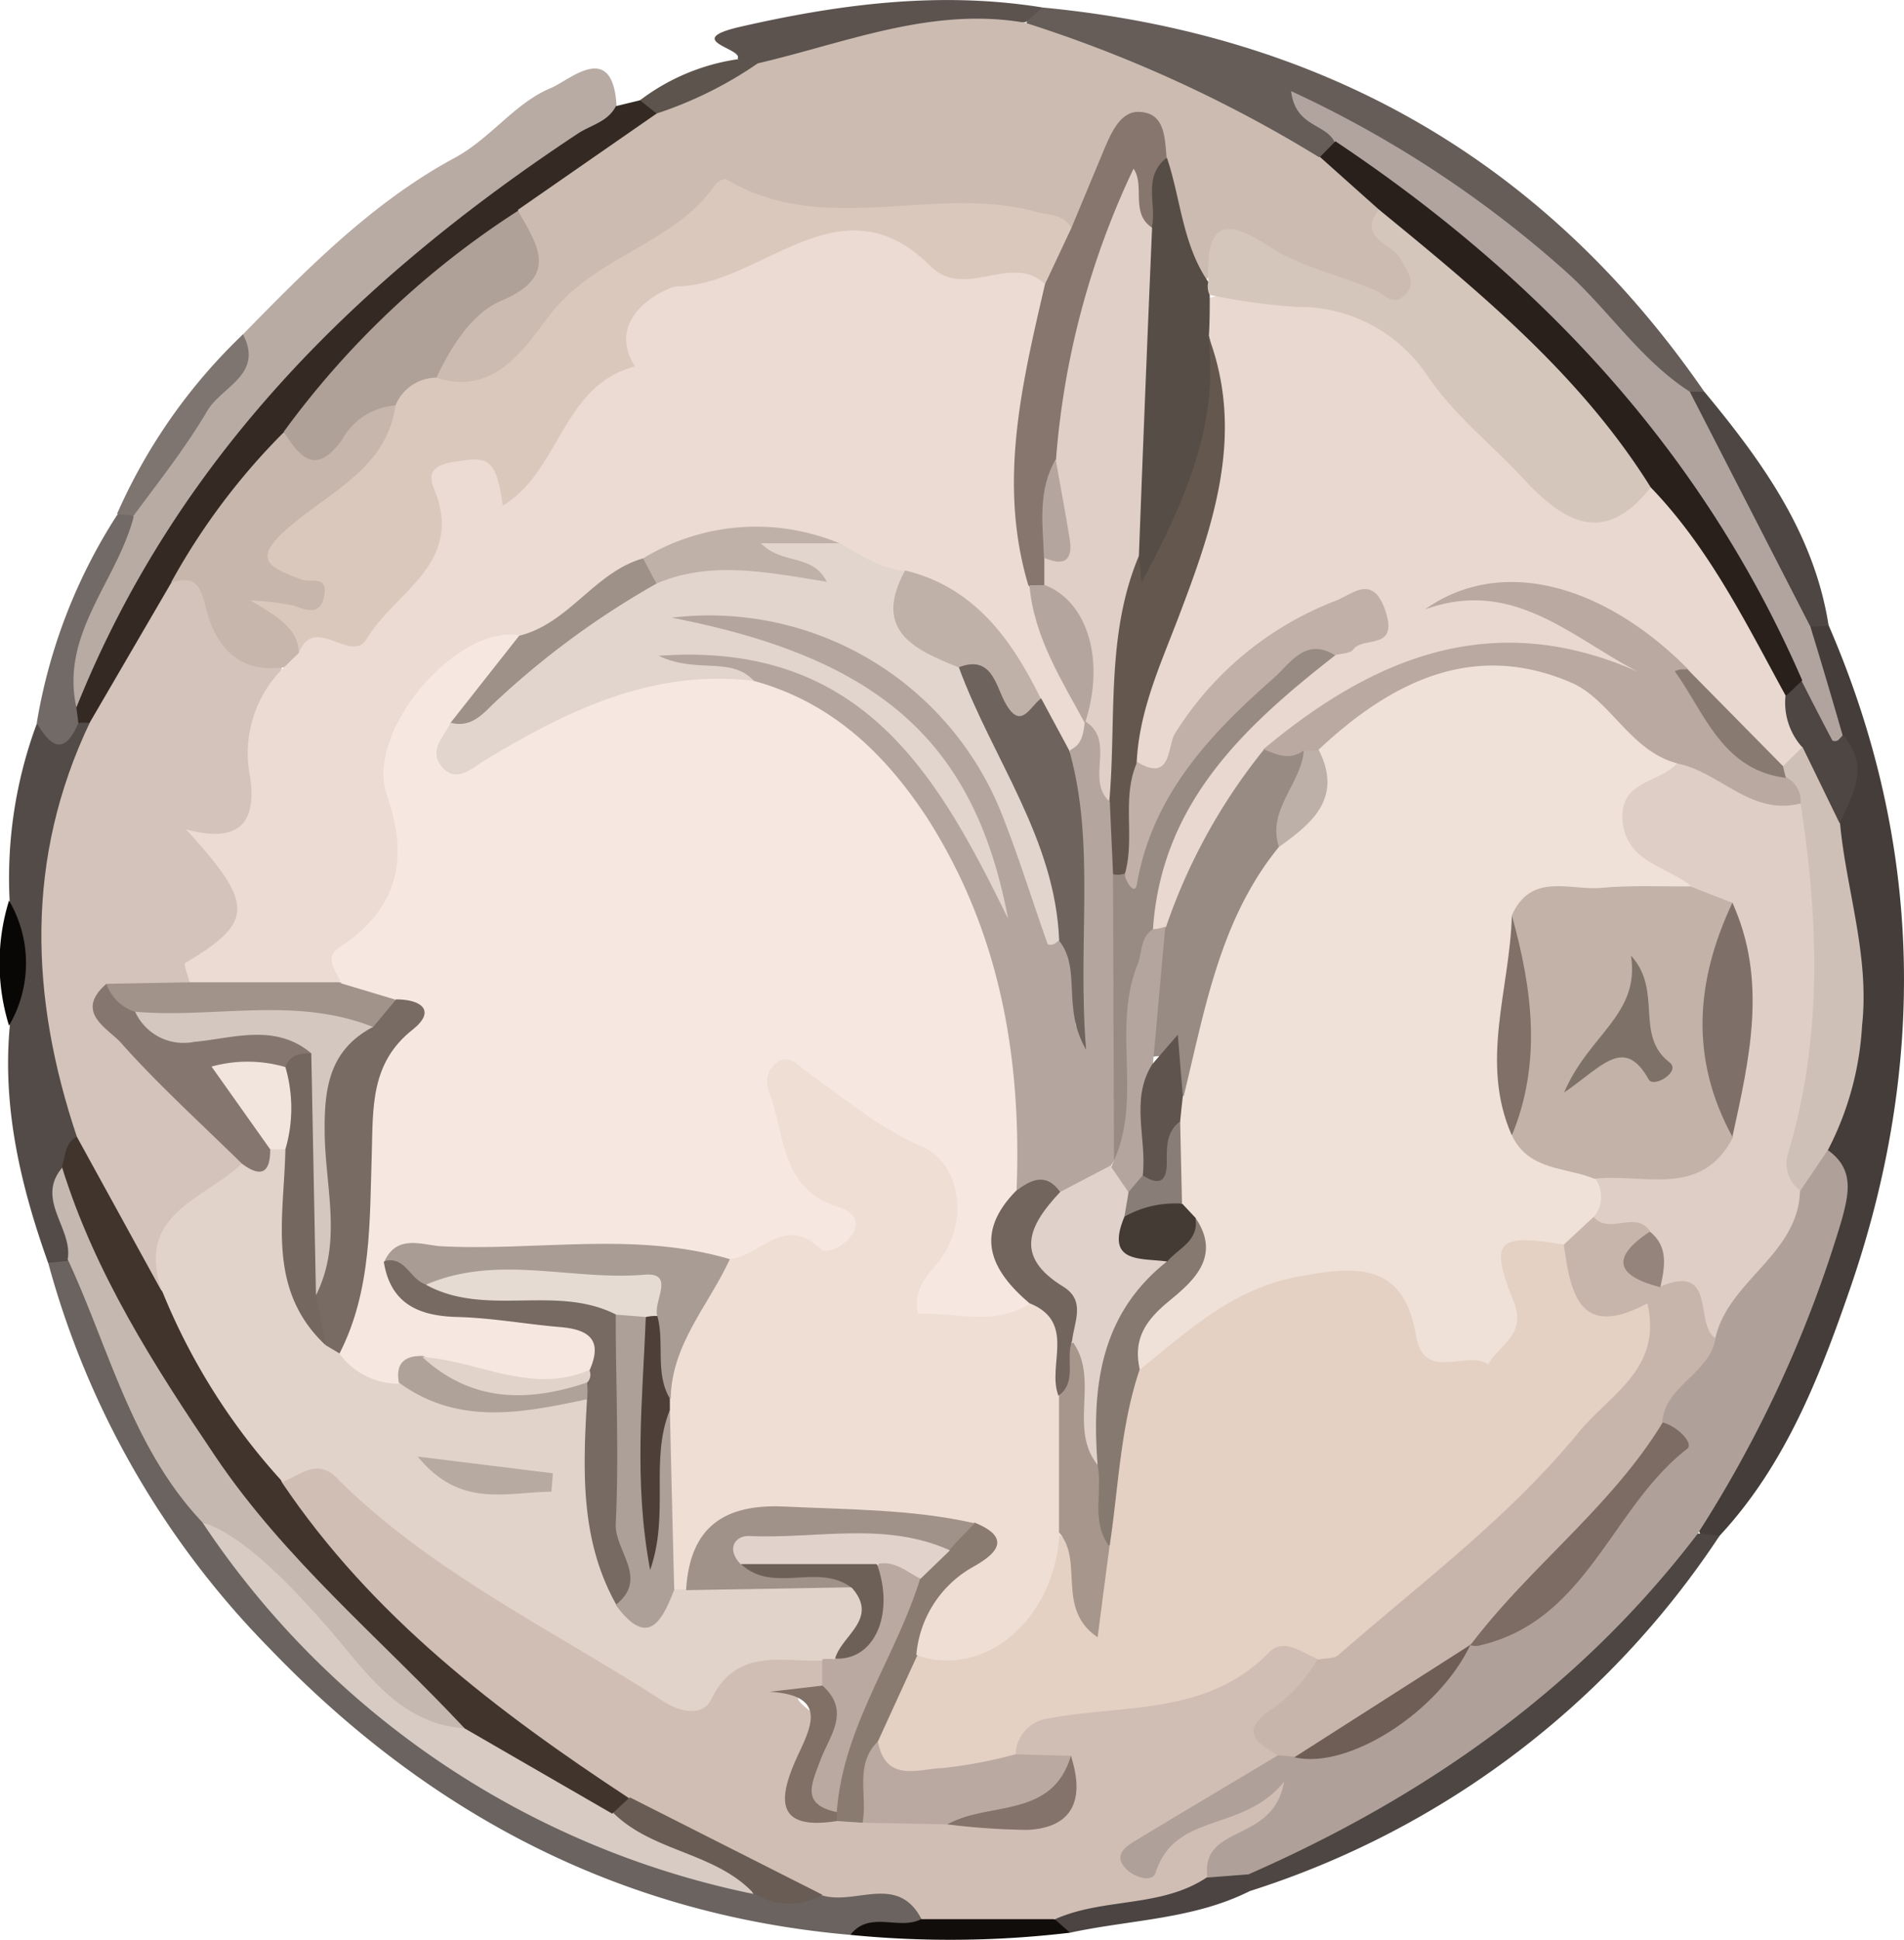 <svg xmlns="http://www.w3.org/2000/svg" viewBox="0 0 113.95 116.04"><defs><style>.cls-1{fill:#b8aba4;}.cls-2{fill:#453d39;}.cls-3{fill:#6a635f;}.cls-4{fill:#665d59;}.cls-5{fill:#342923;}.cls-6{fill:#524b47;}.cls-7{fill:#4e4642;}.cls-8{fill:#5c534f;}.cls-9{fill:#726a66;}.cls-10{fill:#7e7570;}.cls-11{fill:#4b4442;}.cls-12{fill:#090706;}.cls-13{fill:#110d0a;}.cls-14{fill:#5d544d;}.cls-15{fill:#afa099;}.cls-16{fill:#b1a49f;}.cls-17{fill:#cec0b7;}.cls-18{fill:#d0beb4;}.cls-19{fill:#c5b8b0;}.cls-20{fill:#d7cbc4;}.cls-21{fill:#695c54;}.cls-22{fill:#cbbbb1;}.cls-23{fill:#29201c;}.cls-24{fill:#d3c3ba;}.cls-25{fill:#c6b6ac;}.cls-26{fill:#afa198;}.cls-27{fill:#40342d;}.cls-28{fill:#decec5;}.cls-29{fill:#c7b5ac;}.cls-30{fill:#7d6c63;}.cls-31{fill:#6e5e56;}.cls-32{fill:#e8d8cf;}.cls-33{fill:#b9a9a0;}.cls-34{fill:#887a71;}.cls-35{fill:#e4d1c4;}.cls-36{fill:#e2d3ca;}.cls-37{fill:#baa9a0;}.cls-38{fill:#8a7b71;}.cls-39{fill:#807066;}.cls-40{fill:#83736b;}.cls-41{fill:#dac8bd;}.cls-42{fill:#d5c6bc;}.cls-43{fill:#574d47;}.cls-44{fill:#86766e;}.cls-45{fill:#ebdbd2;}.cls-46{fill:#85776f;}.cls-47{fill:#a1938a;}.cls-48{fill:#efe1d7;}.cls-49{fill:#c2b2a8;}.cls-50{fill:#7e7068;}.cls-51{fill:#95847c;}.cls-52{fill:#988b83;}.cls-53{fill:#64584e;}.cls-54{fill:#c0b0a7;}.cls-55{fill:#b4a69e;}.cls-56{fill:#bcb0a8;}.cls-57{fill:#eeded4;}.cls-58{fill:#867970;}.cls-59{fill:#a6968c;}.cls-60{fill:#f6e8e1;}.cls-61{fill:#776b64;}.cls-62{fill:#766a63;}.cls-63{fill:#ada098;}.cls-64{fill:#a19289;}.cls-65{fill:#736760;}.cls-66{fill:#6d6057;}.cls-67{fill:#afa299;}.cls-68{fill:#b7aaa1;}.cls-69{fill:#f2e5de;}.cls-70{fill:#e1d3cb;}.cls-71{fill:#dfcfc6;}.cls-72{fill:#e2d5cd;}.cls-73{fill:#6e635d;}.cls-74{fill:#c0b1a8;}.cls-75{fill:#9e9187;}.cls-76{fill:#d4c7bf;}.cls-77{fill:#807068;}.cls-78{fill:#60554e;}.cls-79{fill:#453b35;}.cls-80{fill:#897e77;}.cls-81{fill:#7e7268;}.cls-82{fill:#e0d2ca;}.cls-83{fill:#a89c94;}.cls-84{fill:#72655e;}.cls-85{fill:#4e4039;}.cls-86{fill:#e6dbd3;}</style></defs><g id="Layer_2" data-name="Layer 2"><g id="Layer_1-2" data-name="Layer 1"><path class="cls-1" d="M14.54,20c3.86-3.94,7.76-7.9,12.64-10.54,2.2-1.18,3.62-3.3,5.8-4.2,1.1-.45,3.69-2.91,3.92,1.08.16,1.56-1.09,2.05-2.08,2.73C22.64,17.3,12.51,27.38,6.09,40.82a2.82,2.82,0,0,1-1.61,1.75c-1.75-.67-1-1.92-.66-3a39.67,39.67,0,0,1,3.64-8.5C9.45,27.15,12.68,24,14.54,20Z"/><path class="cls-2" d="M109.45,37.43c5.66,13.07,5.87,26.37,1.25,39.72-1.82,5.26-3.87,10.51-7.79,14.72a.68.68,0,0,1-1,.1.47.47,0,0,1-.1-.1c-.81-1.67.37-2.85,1-4.15,1.7-3.41,4-6.65,4.81-10.36.67-2.93,3.93-5.68,1.09-9.06,2-6.25,1.45-12.58.58-18.92.28-1.76,1-3.51.11-5.3-.58-2.16-2.2-4.14-1.12-6.58a.76.76,0,0,1,1.07-.13Z"/><path class="cls-3" d="M50.89,115.74c-13.82-1.2-25.29-7.28-34.77-17.15A52.45,52.45,0,0,1,2.86,75.45,1.47,1.47,0,0,1,3.93,75c1.81.46,2,2.15,2.46,3.5a43.13,43.13,0,0,0,6.28,12c8.2,11,18.63,18.73,32.15,21.94a8.7,8.7,0,0,0,5.5.07,8.72,8.72,0,0,1,4,0c1.42.41,2.25,1.12.9,2.54C53.88,115.78,52.22,114.77,50.89,115.74Z"/><path class="cls-4" d="M62.41.45c16.72,1.6,30,9.09,39.6,23a1.7,1.7,0,0,1-1.05.43c-2.17-.46-3.44-2.17-4.74-3.68-4.51-5.23-10.28-8.81-16-12.43-.68-.43.1.66-.26.92A2,2,0,0,1,78.7,9.76c-5.77-2.6-11.63-5-17.23-8C61.29,1,61.86.72,62.41.45Z"/><path class="cls-5" d="M4.6,42.25c6-14.92,16.88-25.6,30-34.27.78-.51,1.78-.69,2.26-1.63L38.3,6c.76-.37,1.1,0,1.27.7C37.7,9.92,34,10.9,31.41,13.19,26.28,17,21.34,21,17.61,26.33A48.56,48.56,0,0,0,11,35.24c-2,2.57-2.81,5.88-5.27,8.14a1.6,1.6,0,0,1-1.14,0A1,1,0,0,1,4.6,42.25Z"/><path class="cls-6" d="M4.69,43.25a2.73,2.73,0,0,1,.7,0c.86,1.16.41,2.39,0,3.48A24.73,24.73,0,0,0,5,64.57a7.19,7.19,0,0,1,.37,2.8,9.23,9.23,0,0,1-.67,2.4c-1.15,1.77.74,3.9-.63,5.65l-1.19.12C1.26,71,.14,66.33.58,61.44c.18-2.5,0-5,0-7.48A26.51,26.51,0,0,1,2.21,43.27,2.18,2.18,0,0,0,4.69,43.25Z"/><path class="cls-7" d="M101.63,91.73l1.28.14A52.83,52.83,0,0,1,74.8,113.12a1.36,1.36,0,0,1-.32-1.09c.85-1.79,2.69-2.23,4.23-3,7.61-3.88,14.69-8.42,19.93-15.37A3.74,3.74,0,0,1,101.63,91.73Z"/><path class="cls-8" d="M62.41.45l-1,.86c-5.36,1.1-10.67,2.49-16.14,3a2.19,2.19,0,0,1-1.13-.8c.38-.6-3.26-1.07,0-1.87C50.17.25,56.22-.55,62.41.45Z"/><path class="cls-7" d="M101.13,23.43H102c3.45,4.16,6.58,8.48,7.44,14l-1.11.06c-1.14-.06-1.63-.92-2-1.79a48.61,48.61,0,0,0-4.91-9.3C100.89,25.51,100.28,24.52,101.13,23.43Z"/><path class="cls-9" d="M4.69,43.25c-.85,2-1.67,1.4-2.49,0A32.78,32.78,0,0,1,7,30.82c.39-.41.73-.38,1,.09-1,3.86-4.4,7-3.43,11.4Z"/><path class="cls-10" d="M8,30.84l-1-.09A33.44,33.44,0,0,1,14.54,20c1.26,2.41-1.29,3.13-2.13,4.57C11.12,26.76,9.54,28.76,8,30.84Z"/><path class="cls-11" d="M74.72,112.12l.08,1c-3.39,1.7-7.16,1.71-10.76,2.49-.61-.28-1.13-.6-.85-1.42,2.72-1.87,6.08-1.49,9-2.55A3.33,3.33,0,0,1,74.72,112.12Z"/><path class="cls-12" d="M.54,53.87a7.39,7.39,0,0,1,0,7.48A12.63,12.63,0,0,1,.54,53.87Z"/><path class="cls-13" d="M63.15,114.83l.89.78a60.86,60.86,0,0,1-13.15.13c1.16-1.49,2.93-.24,4.26-.95C57.83,113.48,60.54,113.08,63.15,114.83Z"/><path class="cls-14" d="M44.1,3.55l1.25.19A5.13,5.13,0,0,1,39.3,6.79L38.3,6A12.71,12.71,0,0,1,44.1,3.55Z"/><path class="cls-15" d="M74.72,112.12l-2.46.19c-.54-1.83-.54-1.83,2.11-3-1.74.53-3.32,1.1-4.39,2.9-.67,1.12-2.17,1.07-3.14-.07s-.13-2,.71-2.75c2.51-2.14,5.61-3.23,8.54-4.63a3.88,3.88,0,0,1,1.12-.2c4.65.16,7.07-3.43,10.1-6a5,5,0,0,1,.81-.79c1.64-1.14,3-2.66,5-3.3.78-.26,1.68-.72,1.88-1.44.78-3,3.6-4.84,4-7.94-.3-2.42,2.06-3.45,2.76-5.34.91-3.45,4.86-5,5.35-8.75.61-.88.59-2.41,2.26-2.22,1.6,1.13,1.3,2.55.86,4.17a73.24,73.24,0,0,1-8.64,18.81C94.54,101,85.32,107.47,74.72,112.12Z"/><path class="cls-16" d="M101.13,23.43l7.22,14.06q1,3.27,1.94,6.54c.12,1.24-.57,1-1.16.56-1.14-.89-1.4-2.31-2-3.54-5.56-11.18-12.84-20.95-23-28.41-1.6-1.17-3.66-2-4.28-4.19-.56-1.06-2.33-.88-2.58-3A66.44,66.44,0,0,1,93.82,16.34C96.33,18.62,98.21,21.55,101.13,23.43Z"/><path class="cls-17" d="M109.42,68.75l-1.69,2.5c-2.31-.62-1.87-2.53-1.51-4,1.54-5.95,1.24-11.91.43-17.89a16.83,16.83,0,0,0-.14-2.56,2.66,2.66,0,0,1,.16-1.22,1.75,1.75,0,0,1,1.45-1c2,1,1.67,2.95,2,4.65.37,4,1.78,7.93,1.32,12.12A18.35,18.35,0,0,1,109.42,68.75Z"/><path class="cls-7" d="M110.1,49.25l-2.22-4.56c-1.61-.4-1.69-1.55-1.43-2.87a1.81,1.81,0,0,1,1.35-1.13c.61,1.2,1.22,2.39,1.85,3.58,0,.07.26.09.36,0s.19-.19.28-.3C111.94,45.83,110.87,47.54,110.1,49.25Z"/><path class="cls-18" d="M76.48,105c-2.88,1.73-5.78,3.44-8.65,5.18-.6.37-1.16.88-.44,1.61.51.52,1.57.84,1.77.23,1.19-3.68,5.18-2.36,7.69-5.44-.65,3.73-5,2.5-4.59,5.7-2.75,1.86-6.2,1.22-9.11,2.52h-8c-1.43-2.77-4-.78-6-1.44-4.39-.62-7.94-3.18-11.79-5-7.57-3.92-13.36-10-19.15-16-1-1.08-2.14-2.22-1.42-4,1.33-1.61,2.83-1.54,4.3-.28s3.62,2.09,5,3.64C29.84,96,35.66,96.89,40,100.22c1.09.84,2,.1,2.91-.63a5.34,5.34,0,0,1,6.49-.47,1.8,1.8,0,0,1,.15,1.7c.92,1-3.86-.34-.71,1.77.76.51,0,2-.21,3.09-.35,1.45,0,2.4,1.67,2.38h5.85a42.66,42.66,0,0,0,4.93.11c1-.1,2.83.13,1.82-2-.83-.35-1.77-.45-2.39-1.2a2,2,0,0,1,.94-2.67,2.09,2.09,0,0,1,.59-.17c4.81-1.21,9.94-1.28,14.26-4.25.79-.54,1.85,0,2.55.78C80.07,101.56,75.92,102.42,76.48,105Z"/><path class="cls-19" d="M4.05,75.33c.33-1.87-2-3.61-.27-5.55,2.66,2.22,3.14,5.67,4.71,8.5a83.91,83.91,0,0,0,16.6,20.81c1.24,1.16,3,2.08,2.91,4.23-1.58,1.5-2.73.22-3.91-.64-3.69-2.67-6.44-6.27-9.55-9.51-.75-.79-1.32-1.75-2.43-2.11C7.89,86.6,6.54,80.67,4.05,75.33Z"/><path class="cls-20" d="M12.11,91.06c2.17.67,4.9,3.22,8.11,7,2,2.4,4,5.11,7.66,5.33,3.86,0,6.07,3.2,9.2,4.62,2.6,1.88,6.4,1.93,8,5.28A52.12,52.12,0,0,1,12.11,91.06Z"/><path class="cls-21" d="M45.1,113.25c-2.31-2.46-6-2.45-8.39-4.8.07-.57.6-.66,1-.93l11.51,5.82A4,4,0,0,1,45.1,113.25Z"/><path class="cls-22" d="M39.3,6.79a23.72,23.72,0,0,0,6.05-3c5.28-1.23,10.41-3.4,16-2.43A79.66,79.66,0,0,1,78.92,9.39c2,.07,3,1.32,3.8,2.93.36,2,3.9,3.42,1.71,5.66-1.87,1.9-4-.66-6-1.09-2.24-.46-4.33-2.82-6.46.13-2.61-1.63-2.1-4.62-3.06-7-.14-.5-.09-1.16-.49-1.48-.86-.68-1.11.25-1.4.73-.93,1.52-.7,3.74-2.8,4.55-4.83-.87-9.8-.09-14.6-.89-8.77-1.46-13.69,4.61-19.33,9.31-1.43,1.19-2.61,2-4.23.53-.67-2.32,1-3.67,2.45-4.73A6,6,0,0,0,31,12.55Z"/><path class="cls-23" d="M82.54,12.55,79,9.39l.92-.94c12.27,8.19,22,18.57,27.94,32.25l-.94.9c-2.4-.75-2.65-3.2-3.82-4.9-1.61-2.34-3.07-4.79-4.83-7A84.67,84.67,0,0,0,84.46,15.1C83.62,14.36,82.59,13.83,82.54,12.55Z"/><path class="cls-24" d="M4.6,68c-2.81-8.36-3.11-16.65.79-24.81l4.84-8.3c1.49-1.48,2.38-.7,2.9.86.66,2,2.17,3,3.86,3.89-1.47,3.57.57,8.19-3.25,11-.38.29-.35.2-.18.61,2.17,5.45,2.15,5.45-2.4,8-1.06.7-2.36.42-3.47.88C7.19,62.16,9.14,62.74,10,64c1.41,2,4.21,2.93,4.81,5.68-1.54,2.61-4.73,4.1-5.17,7.49C6,75.16,5.37,71.53,4.6,68Z"/><path class="cls-25" d="M17.08,39.9c-2.87.46-4.25-1.35-4.79-3.66-.34-1.46-.79-1.77-2.06-1.38a39.84,39.84,0,0,1,6.75-9c1,.51,1.85,1.84,2.91-.23A3,3,0,0,1,23.68,24c1.29,1.63.34,2.79-.84,3.87s-2.2,2.06-3.31,3.09-2.37,1.74-.25,3.06c1.1.69,1.16,2.5,0,2.6-2.28.22-.57,1.55-1,2.2A1.62,1.62,0,0,1,17.08,39.9Z"/><path class="cls-26" d="M23.67,24.25a4,4,0,0,0-3.21,2.07c-1.59,2.19-2.52,1-3.48-.49A52.48,52.48,0,0,1,31,12.61c1.18,2.07,2.48,3.91-1,5.38-1.75.74-3,2.73-3.88,4.6A3.17,3.17,0,0,1,23.67,24.25Z"/><path class="cls-27" d="M4.6,68l5,9.1c2.87,3.57,5.68,7.19,7.27,11.57,5.38,8,12.85,13.69,20.77,18.89l-1,.93-8.83-5.1c-5-5.34-10.74-10.08-14.9-16.24-3.68-5.45-7.24-11-9.2-17.34C3.92,69.12,3.88,68.37,4.6,68Z"/><path class="cls-28" d="M107.77,48.09c1.07,7,1.32,14-.76,20.92a2,2,0,0,0,.72,2.2c-.1,3.85-4.29,5.37-5.07,8.84-2,0-1.59-2.63-3.29-2.93-.67-.75-.63-1.86-1.32-2.61-.91-.68-2.37-.4-2.92-1.68-.06-1.08-.41-2.22.75-3,2.23-1,5.5.47,6.74-2.86a23.62,23.62,0,0,0,.24-11.75,5.44,5.44,0,0,0-2.4-1.64c-2.2-.94-4.28-2.06-4.11-4.89.13-2.32,1.93-3.06,3.85-3.57C103.11,45.13,105.3,47,107.77,48.09Z"/><path class="cls-29" d="M95.39,72.8c.92,1.08,2.47-.41,3.35.83-.31,1.21-.46,2.39.63,3.33,3.41-1.43,2,2.29,3.3,3.09-.36,2.13-3,2.81-3.19,5-1,3.22-3.18,5.71-5.38,8A38.69,38.69,0,0,1,88,98.35h0c-3.28,2.6-5.9,6.24-10.53,6.73l-1-.09c-1.06-.67-2.35-1.29-.58-2.6a9.51,9.51,0,0,0,3-3.18c5.23-5.54,11.59-9.91,16.39-15.91,1-1.19,2-2.14,2.14-3.9-3.62.22-4.79-1.72-4.24-5.05C93.59,73.38,94.1,72.56,95.39,72.8Z"/><path class="cls-30" d="M88,98.41c3.54-4.69,8.41-8.24,11.51-13.32.87.22,1.89,1.25,1.46,1.58-4.58,3.53-6,10.39-12.57,11.79A1.33,1.33,0,0,1,88,98.41Z"/><path class="cls-31" d="M77.46,105.12,88,98.39C86.09,102.42,80.69,105.87,77.46,105.12Z"/><path class="cls-32" d="M98.79,29.15c3.5,3.63,5.69,8.1,8.07,12.45a4,4,0,0,0,1,3.1l-1.15,1.13c-3.3-.43-4.13-3.8-6.46-5.39a17.09,17.09,0,0,0-11-5.11c2.06-.09,4.78,1.26,7.5,2.62,1,.49,2.23,1.21,1.82,2.41-.49,1.41-1.88.73-2.83.38-7.49-2.79-13.58,0-19.24,4.67-3.22,2.8-3.6,7.41-6.63,10.34a1.39,1.39,0,0,1-1.15-.23c-1.35-2.75.08-5.08,1.31-7.29a25.47,25.47,0,0,1,9.2-9.63C80,38.08,81.07,38,82,36.11,76.9,38,73.5,40.66,71,44.59,70,46,68.88,48.13,67.34,45c-.24-3.27,1.14-6.15,2.4-9A26.36,26.36,0,0,0,71.62,20.4,3.88,3.88,0,0,1,71.81,18a13.24,13.24,0,0,1,14.8,4.53A40,40,0,0,0,90.75,27C93.07,29.31,95.47,30.81,98.79,29.15Z"/><path class="cls-33" d="M75.6,44.83c6.63-5.55,13.79-8.49,22.46-4.63-4-2.05-7.5-5.67-12.79-3.74C89.71,33.3,95.82,34.81,101,40a16.85,16.85,0,0,0,5.88,6.49,1.58,1.58,0,0,1,.88,1.57c-3,.77-4.85-1.93-7.43-2.4a4.87,4.87,0,0,1-4.13-1.28c-4.9-4.13-7.46-4.44-13.13-1.54a36.4,36.4,0,0,0-3.45,2.18,7.4,7.4,0,0,1-1,.54C77.42,46,76.3,46.25,75.6,44.83Z"/><path class="cls-34" d="M106.89,46.53c-3.81-.47-4.84-3.84-6.66-6.38a1.66,1.66,0,0,1,.38-.11H101l5.71,5.79A5.88,5.88,0,0,0,106.89,46.53Z"/><path class="cls-35" d="M93.59,74.45c.41,2.93.94,5.7,5,3.51.92,3.94-2.24,5.42-4.14,7.76C90.24,90.83,85,94.72,80.1,99c-.26.23-.78.18-1.18.27-1-.41-2.11-1.35-3-.4-3.68,3.76-8.64,3.07-13.14,3.92a2.24,2.24,0,0,0-2,2.17c-3.77,2.7-6.06,2.69-8.77,0-.07-2.33.48-4.41,2.44-5.9,4.25-.88,7.81-2.61,8.91-7.33,1.78,1.77,1.78,1.77,1.62,5.51.11-1.65.45-3.27.49-4.93a29.16,29.16,0,0,1,1.86-10.17,16.7,16.7,0,0,1,10.77-6.75c3.17-.61,5.7-.18,7.28,2.91.58,1.13,1.16,2.33,2.72,1.91,1.74-.48,1.2-1.85,1-3-.25-1.46-.06-2.79,1.36-3.55a2.24,2.24,0,0,1,3.1.68Z"/><path class="cls-36" d="M16.91,88.64A38.07,38.07,0,0,1,9.64,77.07c-1.49-4.5,2.65-5.35,4.83-7.46.91-.07,1.3-1.15,2.24-1.15a1.28,1.28,0,0,1,.85.64c.76,3.45-.39,7.31,2.24,10.35A13,13,0,0,0,21,80.59a14.48,14.48,0,0,0,3.54,1.66c3.37,2.11,7.14.54,10.67,1.15,1.67,1.91.27,4.23.83,6.33.45,1.7.49,3.51,1.4,5.08,1.32,2.41,2.16-.18,3.23-.33a5,5,0,0,1,1.2-.33,40.36,40.36,0,0,1,8.65.18c2.93,1.67,1.54,3.33,0,5a1.11,1.11,0,0,1-1.29,0c-2.44.1-5.14-.81-6.67,2.33-.45.94-1.7.86-2.86.11-6.6-4.27-13.8-7.66-19.48-13.29C19,87.16,18,88.25,16.91,88.64Z"/><path class="cls-37" d="M52.54,104.17c.47,2.51,2.45,1.63,3.89,1.59a27.9,27.9,0,0,0,4.34-.82l3.36.09c0,2.63-1.29,3.81-3.93,3.72-1.15,0-2.39-.39-3.47.38l-5.11-.1C50.59,107.16,49.88,105.35,52.54,104.17Z"/><path class="cls-38" d="M52.54,104.17c-1.43,1.4-.6,3.24-.92,4.86l-1.54-.1a2.92,2.92,0,0,1-.63-1c.3-5,2.8-9.1,4.86-13.42a12.92,12.92,0,0,1,1.91-2.26,4.25,4.25,0,0,1,2.47-1.49c1.89.66,1.94,2,.7,3.09-1.79,1.54-2.8,3.66-4.51,5.21Z"/><path class="cls-37" d="M55.08,94.4c-1.46,4.74-4.63,8.87-5,14-2.46.55-2.41-.89-1.87-2.49s1.25-3.27,1-5.08V99.25a3.25,3.25,0,0,1,.7,0c3.12-1,1.67-4.11,2.81-6a1.7,1.7,0,0,1,2.25.85A2,2,0,0,1,55.08,94.4Z"/><path class="cls-39" d="M49.22,100.83c1.73,1.54.42,3-.13,4.48s-1.14,2.63,1,3.09a2.35,2.35,0,0,0,0,.53c-3.59.57-3.57-1.2-2.43-3.73.82-1.8,2-3.79-1.6-4Z"/><path class="cls-40" d="M56.69,109.13c2.46-1.38,6.28-.31,7.4-4.1.89,2.74,0,4.31-2.6,4.43A42.68,42.68,0,0,1,56.69,109.13Z"/><path class="cls-41" d="M23.67,24.25a2.67,2.67,0,0,1,2.45-1.66c3.83,1.26,5.67-2.48,7.12-4.16,2.79-3.23,7.19-3.94,9.56-7.38.13-.18.54-.4.66-.33C49.34,14.24,55.92,11,62,12.67c.78.21,1.65.11,2.13,1a2.75,2.75,0,0,1-1.38,3.57c-3.3.56-6.51.63-9.42-1.46A5.34,5.34,0,0,0,51,15c-2.85-.45-4.51,2.47-7.21,2.5-2.88,0-3.63,2.24-5.18,4.21-2.31,2.91-4.44,6.11-7.22,8.67-1.64,1.52-2.3-.2-4-2,1.71,4.33-1.7,5.68-2.67,8.22-1.18,3.09-3.9,3.44-6.84,2.62.05-1.38-.88-2.16-2.9-3.3a15.25,15.25,0,0,1,2.6.31c.83.31,1.63.58,1.83-.63s-.83-.73-1.38-.94c-2.1-.78-3-1.25-.53-3.3S23.17,27.88,23.67,24.25Z"/><path class="cls-42" d="M98.79,29.15c-2.88,3.67-5.35,1.94-7.71-.61-1.9-2.05-4.09-3.72-5.73-6.18a9.21,9.21,0,0,0-7.76-4,37.67,37.67,0,0,1-5.19-.72.48.48,0,0,1-.25-.51c0-.19.1-.29.16-.29-.1-2.94.52-4.17,3.62-2.11,1.9,1.25,4.3,1.73,6.43,2.66.59.26,1,.93,1.72.26s.16-1.39-.23-2.12c-.51-1-2.66-1.23-1.33-3C88.54,17.46,94.59,22.42,98.79,29.15Z"/><path class="cls-43" d="M72.31,16.86a1.23,1.23,0,0,0,.09.8c0,.81,0,1.62-.05,2.42,1.23,4.85-.17,9.36-1.82,13.83-.34.91-.92,2-1.91,1.89s-1.25-1.26-1.44-2.21c.71-6.73-.42-13.52.66-20.24.38-1.45-.36-3.46,2-3.91C70.67,11.91,70.77,14.63,72.31,16.86Z"/><path class="cls-44" d="M69.82,9.44c-1.47,1.15-.57,2.8-.89,4.19-1.53-.12-1.09-1.22-1.08-1.7-2,4.82-2.78,10.38-3.94,15.84-.6,1.83-.27,3.74-.54,5.6a2.87,2.87,0,0,1-1,1.78A1.58,1.58,0,0,1,61,34.88,18.84,18.84,0,0,1,62.54,17l1.58-3.36,2-4.8c.43-1,1-2.26,2.15-2.14C69.72,6.8,69.71,8.25,69.82,9.44Z"/><path class="cls-45" d="M62.54,17c-1.39,6-2.82,11.9-1,18,1.8,2.26,2.71,4.93,3.69,7.58a4.07,4.07,0,0,1,.17,1.16c-.11.87-.51,1.47-1.48,1.5-1.58-.42-1.69-2-2.39-3.08C59.67,39,57.77,35.88,53.81,35a16.66,16.66,0,0,1-4.18-1.8,14.66,14.66,0,0,0-10.75.82c-2.7,1.37-4.55,4.16-7.79,4.62-3.47.3-7.44,5-6.7,8.54,1.13,5.38-1.26,9.11-5,12.42-2.75.23-5.57,1.16-8.06-.9-.09-.38-.35-1-.25-1.09,4.11-2.46,4.19-3.48.05-8,3.36.91,4.23-.57,3.83-3.19a7.14,7.14,0,0,1,2.09-6.55l.84-.82c.94-2.38,3.13.73,4.07-.85,1.68-2.82,5.9-4.52,4-9-.58-1.38.73-1.5,1.66-1.64,1.74-.27,2.1.14,2.47,2.68,3.41-2,3.54-7.19,7.91-8.32-1.92-3.06,2-4.79,2.53-4.79,5.09-.07,9.73-6.59,15.14-1.23C57.73,18,60.54,15.08,62.54,17Z"/><path class="cls-46" d="M16.17,68.8c0,1.43-.61,1.62-1.69.81-2.44-2.4-5-4.71-7.25-7.24-.76-.85-2.82-1.82-.86-3.52.71.69,1.74.82,2.47,1.46,1.48,1.44,3.32.71,5,.87s3.89-.71,5.06,1.51c-.22.86-.92,1.23-1.64,1.59a5.4,5.4,0,0,1-2.73.23C15,66.07,16.54,67.17,16.17,68.8Z"/><path class="cls-47" d="M8.06,60.52a2.7,2.7,0,0,1-1.69-1.67l5-.09h9c1.5-.84,2.58-.2,3.5,1-.11,1.47-1,2-2.37,2C17.09,60.64,12.41,62.34,8.06,60.52Z"/><path class="cls-48" d="M93.59,74.45c-4-.67-4.46-.24-3,3.4.8,2-.87,2.58-1.52,3.76-1.33-.87-3.84,1.1-4.32-1.71-.76-4.49-3.69-4.16-7.08-3.53-3.9.72-6.59,3.26-9.48,5.58-1.51-1.86-.43-3.21.87-4.54,1.14-1.16,2.36-2.31,1.58-4.2A10.18,10.18,0,0,1,70,71.57a14.6,14.6,0,0,1-.28-4.32A9,9,0,0,1,70,65.39c1-5.25,1.9-10.53,5.52-14.8a9,9,0,0,0,3.4-5.75c4.33-4.06,9.27-6.54,15.13-4,2.32,1,3.51,4.08,6.32,4.82-1,1.18-3.48,1-3.26,3.45s2.61,2.7,4.07,3.87C99.8,54.48,98,54,96.31,54.16S93.08,54,92,55.52c-1.09,3.71-1.85,7.43-.71,11.26.69,2,3.2,1.92,4.12,3.64a1.87,1.87,0,0,1,0,2.34Z"/><path class="cls-49" d="M90.48,54.76c1.15-2.61,3.48-1.48,5.36-1.65s3.54-.07,5.31-.09l2.57,1c-.19,4.67-1.07,9.33,0,14-1.9,3.71-5.39,2.14-8.3,2.49-1.71-.7-3.9-.48-4.91-2.54C90,63.54,91.3,59.15,90.48,54.76Z"/><path class="cls-50" d="M103.68,68c-2.56-4.67-2.2-9.34,0-14C105.79,58.64,104.71,63.31,103.68,68Z"/><path class="cls-51" d="M99.37,77c-2.57-.66-3.06-1.72-.63-3.33C99.86,74.57,99.64,75.76,99.37,77Z"/><path class="cls-52" d="M76.54,50.66C73,55,72.12,60.36,70.84,65.57c-1-.48,0-3.07-2.29-2.22-.92-2.85-1-5.56,1.24-7.92a34.73,34.73,0,0,1,5.86-10.6c.79.33,1.57.67,2.38.06C79.39,47.3,76.91,48.72,76.54,50.66Z"/><path class="cls-53" d="M68.16,33.25l.16,1.6c2.46-4.62,4.66-9.3,4-14.74C74.55,26,72.58,31.54,70.5,37c-1.07,2.8-2.32,5.52-2.47,8.58,0,2.25,1.13,4.59-.5,6.72a1,1,0,0,1-1.31-.15c-.93-1.29-.76-2.79-.83-4.25.5-3.84-.4-7.77.74-11.58C66.54,35.05,66.37,33.51,68.16,33.25Z"/><path class="cls-54" d="M67.33,52.25c.61-2.19-.23-4.53.73-6.67,2.09,1.27,1.8-1,2.26-1.7a19.6,19.6,0,0,1,9.61-7.94c1-.37,2.24-1.68,3,.65S81.59,38.05,81,38.84c-.18.26-.75.25-1.14.36-5.82,2.7-9.26,7.4-11.23,13.34-.22.67-.05,1.93-1.37,1.15C66.81,53.37,67,52.7,67.33,52.25Z"/><path class="cls-52" d="M67.33,52.25a.65.65,0,0,0,.09.4c.13.32.52.84.62.24.92-5.33,4.4-9,8.18-12.32,1-.87,1.89-2.48,3.69-1.37C74.45,43.46,69.5,48.05,69,55.61a33.37,33.37,0,0,0-.63,9.77c.16,1.47.9,3.74-1.89,4.06-1.57-5.73-2.08-11.45.09-17.16A1.24,1.24,0,0,0,67.33,52.25Z"/><path class="cls-55" d="M66.64,69.49c1.75-3.77-.1-8,1.44-11.79.29-.72.15-1.61.92-2.12a2.38,2.38,0,0,0,.74-.15L69,63.66a15.25,15.25,0,0,1,0,6.45,1.92,1.92,0,0,1-1.32,1.33,1.71,1.71,0,0,1-1.27-1.34C66.47,69.89,66.54,69.69,66.64,69.49Z"/><path class="cls-56" d="M76.54,50.66c-.73-2.24,1.34-3.76,1.49-5.77l.91,0C80.36,47.72,78.54,49.25,76.54,50.66Z"/><path class="cls-57" d="M54.84,99a6.69,6.69,0,0,1,3.34-5.24c1.07-.6,2.69-1.65.15-2.68-2.67,1.48-5.41.12-8.08.07-3.79-.06-7.07.39-9.19,3.93h-.7c-2.5-3-.83-6.53-1.32-9.78V84A13.76,13.76,0,0,1,43,75.19a5.76,5.76,0,0,1,6.39-1.56,12.94,12.94,0,0,1-4.22-7.82,2.63,2.63,0,0,1,1-2.93c1-.56,1.88,0,2.67.51,2.25,1.56,4.58,3,6.88,4.46,3.38,2.19,3.33,5.52.16,9.81,2.19.27,4.36-.47,6.53,0,2.46,1.53,1.78,4,2,6.26-.3,2.61.77,5.39-1,7.8C63.12,96.86,58.94,100.46,54.84,99Z"/><path class="cls-58" d="M71.54,72.84c1.6,2.34-.17,3.83-1.59,5s-2.14,2.28-1.74,4.07c-1.16,3.42-1.26,7-1.8,10.56-2.58-.78-1.42-3-1.79-4.62-.18-4.71-.3-9.4,4.17-12.56A6.39,6.39,0,0,1,71.54,72.84Z"/><path class="cls-59" d="M65.69,87.63c.32,1.61-.43,3.38.71,4.88-.23,1.72-.45,3.44-.71,5.43-2.52-1.71-.8-4.56-2.31-6.27V83.5c.93-.93-.5-2.68,1.15-3.37C66.45,82.39,64.44,85.25,65.69,87.63Z"/><path class="cls-60" d="M61.6,78c-2.16,1.35-4.44.5-6.66.58-.29-1.47.52-2.23,1.21-3.08,1.82-2.22,1.44-5.9-1-6.93s-4.59-2.86-6.8-4.41c-.54-.38-1-1.08-1.77-.66A1.44,1.44,0,0,0,46,65.26c1,2.52.67,5.84,4.11,6.92.65.2,1.37.63,1,1.45s-1.61,1.45-2,1.08c-2.19-2.13-3.67.5-5.48.61-4.63.74-9.29.14-13.93.34-1.49.07-3-.25-4.44.36,0,2.34,1.91,1.41,3,1.51a20.83,20.83,0,0,1,5.94,1.14c1.69.68,2.92,1.7,1.24,3.62-3.06,2.09-6.12.77-9.17,0-.83,0-1.71-.18-2.42.48A4.38,4.38,0,0,1,20.34,81c.24-4.47,1-8.94.64-13.41-.21-3.14,2.71-4.89,2.76-7.77l-3.33-1c-.21-.71-1.11-1.48-.09-2.15,3.44-2.27,4.2-5.21,2.84-9.08S27.39,37.34,31.1,38c.15,2.48-2.44,3.49-3,5.58,1.44,1.47,2.35-.18,3.26-.69a22.8,22.8,0,0,1,14.25-3.08c7.18,2.23,11,7.75,13.69,14.25a33.07,33.07,0,0,1,2.41,16.45A7.69,7.69,0,0,0,61.6,78Z"/><path class="cls-61" d="M23.71,59.78c1.51,0,2.4.68,1,1.8-2.55,2-2.38,4.67-2.46,7.44-.13,4,0,8.18-1.93,11.94l-.81-.48c-.4-1-1.15-1.88-1.11-3,.12-3.7,0-7.39.1-11.09.05-2.56.82-4.6,3.8-4.92Z"/><path class="cls-62" d="M35.27,82c.83-1.84,0-2.48-1.78-2.62-2-.17-4.07-.55-6.12-.6-2.33-.06-4-.8-4.4-3.3,1.48-1.13,2.34.53,3.53.76,2,.82,4,.42,6.06.53s3.85.22,5,2.21c1.1,5.12.07,10.36.79,15.51A1.31,1.31,0,0,1,37.3,96a1.4,1.4,0,0,1-.41,0c-2.18-3.87-2-8.07-1.76-12.28a1.51,1.51,0,0,1-.36-.94A1.36,1.36,0,0,1,35.27,82Z"/><path class="cls-63" d="M36.85,96c2-1.57-.05-3.2,0-4.82.2-4.17,0-8.36,0-12.54a1.42,1.42,0,0,1,2,.14c1.29,4.57-.69,9.11.11,13.18.82-2.1-1.5-5.29,1.13-7.62.08,3.59.17,7.17.26,10.76C39.61,97,38.77,98.62,36.85,96Z"/><path class="cls-64" d="M41.06,95.12c.22-3.74,2.23-5.18,5.91-5s7.62.15,11.36,1c-.5.53-1,1-1.49,1.58-3.41.22-6.86-.19-10.2.52,1.54.41,3.57-.5,4.32,1.73Z"/><path class="cls-65" d="M18.91,77.48c.2,1,.39,2,.59,3-3.58-3.34-2.5-7.64-2.42-11.73a3.67,3.67,0,0,1,0-4.92c.27-.74.88-.83,1.55-.82C19.61,67.81,19.13,72.65,18.91,77.48Z"/><path class="cls-66" d="M51,95c-2-1.56-4.71.37-6.64-1.43a8.78,8.78,0,0,1,8.13,0c1.07,3-.17,5.78-2.51,5.64C50.38,97.81,52.6,96.84,51,95Z"/><path class="cls-67" d="M35.14,82.7a6.57,6.57,0,0,1,0,1c-3.85.81-7.7,1.61-11.27-1-.21-1.16.35-1.62,1.45-1.59A14.79,14.79,0,0,0,35.14,82.7Z"/><path class="cls-68" d="M25,87.13l8.09,1L33,89.23C30.3,89.25,27.54,90.25,25,87.13Z"/><path class="cls-69" d="M17.08,63.83a8.76,8.76,0,0,1,0,4.92l-.91,0-3.51-4.95A8.1,8.1,0,0,1,17.08,63.83Z"/><path class="cls-70" d="M52.45,93.56H44.32c-.88-.91-.32-1.72.53-1.68,4,.19,8.1-.9,12,.86l-1.76,1.7C54.23,94,53.54,93.32,52.45,93.56Z"/><path class="cls-71" d="M68.16,33.25c-2,4.76-1.33,9.84-1.78,14.79-3.11-.8-.12-3.49-1.49-4.82h0A18.54,18.54,0,0,0,62.5,35V33.35c1.76-1.78-.52-4,.7-5.87a49.12,49.12,0,0,1,4.64-17.39c.7,1-.21,2.67,1.11,3.53Q68.53,23.43,68.16,33.25Z"/><path class="cls-55" d="M62.54,35c2.58,1,3.62,4.58,2.39,8.26-1.42-2.62-3.05-5.16-3.32-8.25Z"/><path class="cls-55" d="M63.18,27.49c.28,1.56.57,3.12.83,4.69.23,1.33-.3,1.72-1.53,1.18C62.41,31.36,62.09,29.34,63.18,27.49Z"/><path class="cls-72" d="M45.12,40.73C39.07,40,34,42.47,29,45.49c-.71.43-1.7,1.4-2.55.38s.15-1.78.5-2.64c3.91-3.46,7.8-7,12.54-9.31,3.8-1,3.8-1,8.67.55-.69-1.24-2.4-.23-3.12-1.72a5.79,5.79,0,0,1,5.19-.25c1.26.64,2.42,1.56,3.92,1.63.72,2.42,1.81,4.58,4.06,5.95,1.74,3.84,4.19,7.35,5.3,11.47.42,1.56,1,3.15.35,4.8-1.52,2-2.08.43-2.29-.77a26.11,26.11,0,0,0-2.5-6.91c-3.53-7.08-9.15-11.25-17.16-11.84,8,.63,13.65,4.82,17.16,12a22.13,22.13,0,0,1,2.06,5.33,1.08,1.08,0,0,1-.58,1.36c-.68.25-1.06-.26-1.25-.73A39.3,39.3,0,0,0,56,48.65c-3.5-5.4-8-9.21-15.2-9.24C42.37,40.18,44.44,38.17,45.12,40.73Z"/><path class="cls-55" d="M45.12,40.73c-1.36-1.49-3.42-.41-5.7-1.5,12.24-.9,16.73,7.21,20.91,15.72-2-10.59-7.7-15.59-20.13-18A18.83,18.83,0,0,1,60,48.81c1,2.53,1.79,5.11,2.7,7.66,0,.05.26.06.38,0a2,2,0,0,0,.33-.24c2.1,1.54.69,3.57,1,5.2.89-5.41-1.84-11-.35-16.57.73-.36.77-1,.87-1.72,1.9,1.17,0,3.51,1.49,4.82.06,1.41.13,2.83.19,4.24l.06,17.24-.16.24a3.45,3.45,0,0,1-3.06,1.91c-.88-.07-1.8.14-2.61-.4.31-7.94-1-15.48-5.38-22.31C52.9,45,49.73,42,45.12,40.73Z"/><path class="cls-73" d="M64,44.91c1.58,5.63.47,11.38,1,17.88-1.47-2.53-.26-4.82-1.61-6.51-.23-6.11-4-10.9-6-16.35.23-1.73,1.22-.9,1.86-.46,1.05.73,1.77,1.91,3.07,2.32Z"/><path class="cls-74" d="M62.29,41.79c-.69.52-1.23,2-2.19.13-.52-1-.8-2.76-2.73-2-2.66-1.06-5.17-2.2-3.2-5.8C58.34,35.14,60.54,38.25,62.29,41.79Z"/><path class="cls-75" d="M39.29,34.91a50.33,50.33,0,0,0-9.84,7.26c-.68.69-1.37,1.36-2.48,1.06l4.1-5.2c3-.74,4.5-3.8,7.42-4.63C39.12,33.71,39.77,34,39.29,34.91Z"/><path class="cls-74" d="M39.29,34.91c-.27-.5-.54-1-.8-1.51a13,13,0,0,1,11.75-.9h-4.7c1.29,1.31,3.08.59,3.94,2.3C46,34.25,42.54,33.5,39.29,34.91Z"/><path class="cls-76" d="M18.91,77.48q-.14-7.26-.28-14.47c-2.17-1.84-4.75-.88-7-.69a3.18,3.18,0,0,1-3.54-1.8c4.74.41,9.59-.94,14.23.91-2.5,1.33-2.91,3.44-2.89,6.14C19.42,70.86,20.54,74.25,18.91,77.48Z"/><path class="cls-77" d="M90.48,54.76c1.22,4.39,1.81,8.78,0,13.16C88.54,63.53,90.37,59.15,90.48,54.76Z"/><path class="cls-78" d="M68.39,70.32c.26-2.21-.77-4.54.57-6.66l1.53-1.77c.11,1.34.2,2.51.3,3.68-.06.51-.11,1-.16,1.52-.67,1-.18,2-.41,3C69.83,71.9,69.14,71.66,68.39,70.32Z"/><path class="cls-79" d="M71.54,72.84c.24,1.39-1,1.81-1.69,2.62-3.3.48-3.74.05-3-3,1.24-.73,2.5-1.27,3.92-.44Z"/><path class="cls-80" d="M70.74,72a6.2,6.2,0,0,0-3.45.78,1,1,0,0,1,.16-1.41l.09-.06c.28-.33.56-.67.85-1,.88.56,1.42.49,1.44-.72,0-.91-.07-1.86.8-2.51Z"/><path class="cls-81" d="M93.61,65.35c1.48-3.49,4.55-4.64,4-8.19,1.93,2.12.19,4.76,2.31,6.39.72.55-1,1.58-1.26,1C97.18,61.94,95.87,63.82,93.61,65.35Z"/><path class="cls-82" d="M67.54,71.32c-.08.49-.17,1-.25,1.47-1.17,2.81,1,2.45,2.55,2.67-4,3.16-4.51,7.52-4.15,12.17-1.78-2.21.16-5.18-1.53-7.41a16.82,16.82,0,0,0-2.06-3.71c-1.75-2.08-1.83-4.18,1.35-5.21l3-1.57Z"/><path class="cls-83" d="M25.54,76.85c-1-.25-1.24-1.73-2.52-1.42.72-1.56,2.17-1,3.24-.89,5.8.33,11.68-.92,17.42.78-1.26,2.75-3.49,5.08-3.54,8.34-2.37-1-.61-3.08-1.14-4.56-.56-2.41-2.63-2-4.23-2.06C31.65,76.86,28.54,77.07,25.54,76.85Z"/><path class="cls-84" d="M63.45,71.3c-1.88,2-2.79,3.85.19,5.67,1.36.84.64,2.12.52,3.25-.42,1.06.34,2.41-.81,3.28-.72-1.81,1.11-4.41-1.75-5.55-2.35-2-3.3-4.15-.8-6.71C61.7,70.57,62.59,70.11,63.45,71.3Z"/><path class="cls-85" d="M39.34,78.72c.45,1.61-.16,3.39.75,4.94v.68c-1.22,3,0,6.19-1.18,9.57-1-5.3-.45-10.22-.26-15.13C38.85,78.39,39.08,78.39,39.34,78.72Z"/><path class="cls-36" d="M35.14,82.7c-3.56,1.19-6.92,1.19-9.87-1.53,3.34.22,6.53,2.28,10,.78A.66.66,0,0,1,35.14,82.7Z"/><path class="cls-86" d="M39.34,78.72a2.61,2.61,0,0,0-.68.06l-1.78-.14c-3.6-1.84-7.81.18-11.39-1.79,4.27-1.85,8.72-.23,13.07-.6C40.47,76.09,39.06,77.88,39.34,78.72Z"/></g></g></svg>